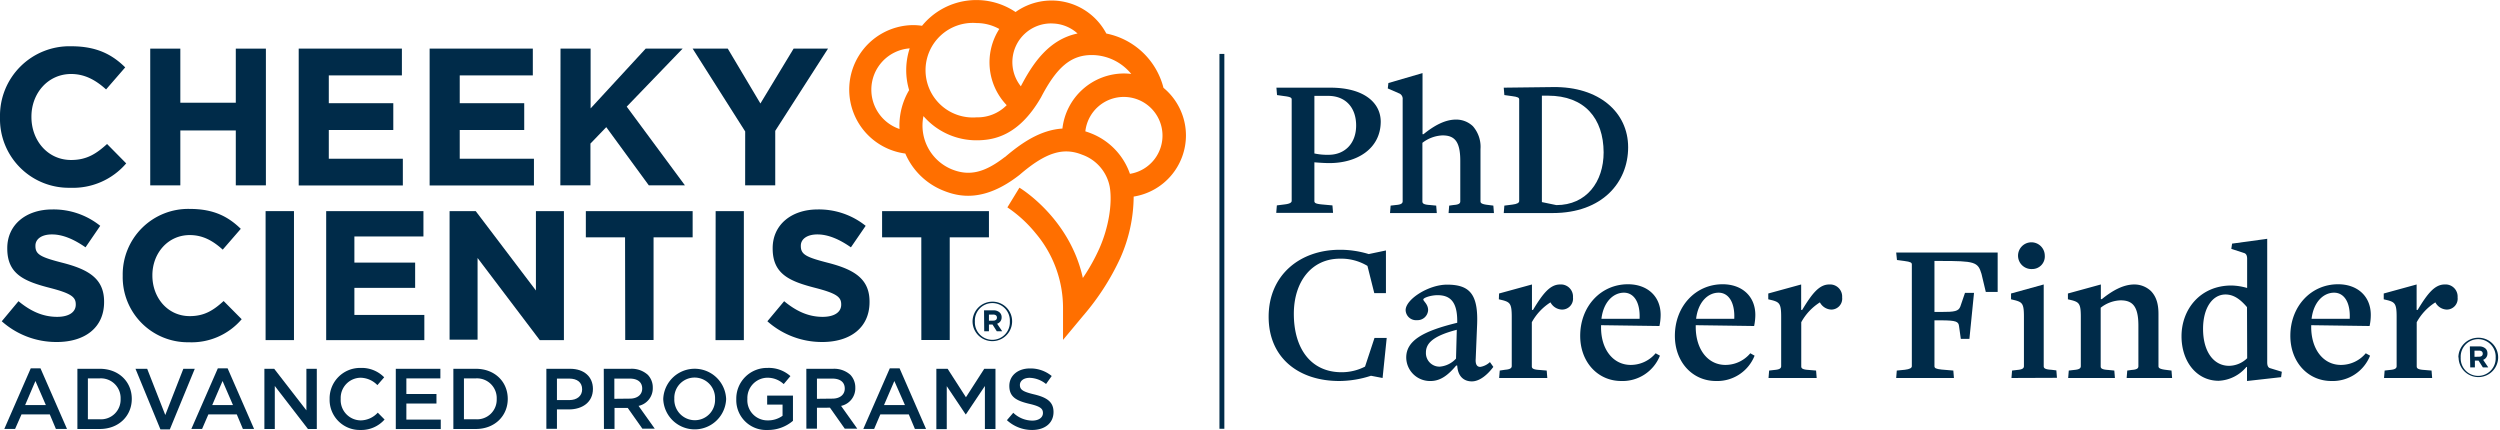<svg id="Layer_1" data-name="Layer 1" xmlns="http://www.w3.org/2000/svg" viewBox="0 0 581.43 100"><defs><style>.cls-1{fill:#002b49;}.cls-2{fill:#ff6f00;}</style></defs><path class="cls-1" d="M7.15,85.67H9.42l6.16,14.09H13l-1.42-3.38H5L3.51,99.76H1Zm3.51,8.53L8.24,88.61,5.85,94.2Z"/><path class="cls-1" d="M18,85.77h5.21c4.4,0,7.44,3,7.44,7v0c0,3.93-3,7-7.44,7H18ZM20.44,88v9.51h2.75a4.56,4.56,0,0,0,4.86-4.71v0A4.59,4.59,0,0,0,23.19,88Z"/><path class="cls-1" d="M31.51,85.77h2.72l4.21,10.75,4.2-10.75H45.3L39.5,99.86H37.31Z"/><path class="cls-1" d="M50.66,85.67h2.28l6.15,14.09h-2.6l-1.42-3.38H48.46L47,99.76H44.5Zm3.52,8.53-2.42-5.59-2.4,5.59Z"/><path class="cls-1" d="M61.49,85.77h2.28l7.49,9.67V85.77h2.42v14H71.62l-7.71-10v10H61.49Z"/><path class="cls-1" d="M76.66,92.81v0a7.08,7.08,0,0,1,7.2-7.24,7.31,7.31,0,0,1,5.49,2.18l-1.58,1.82a5.57,5.57,0,0,0-3.93-1.72,4.69,4.69,0,0,0-4.6,4.92v0a4.71,4.71,0,0,0,4.62,5,5.45,5.45,0,0,0,4-1.8l1.58,1.6A7.22,7.22,0,0,1,83.78,100,7,7,0,0,1,76.66,92.81Z"/><path class="cls-1" d="M92.05,85.77h10.37V88H94.51v3.64h7v2.21h-7v3.74h8v2.2H92.05Z"/><path class="cls-1" d="M105.44,85.77h5.22c4.4,0,7.43,3,7.43,7v0c0,3.93-3,7-7.43,7h-5.22ZM107.9,88v9.51h2.76a4.56,4.56,0,0,0,4.86-4.71v0A4.59,4.59,0,0,0,110.66,88Z"/><path class="cls-1" d="M127.07,85.77h5.52c3.27,0,5.31,1.86,5.31,4.68v0c0,3.14-2.52,4.77-5.59,4.77h-2.78v4.5h-2.46Zm5.32,7.28c1.86,0,3-1,3-2.5v0c0-1.64-1.17-2.5-3-2.5h-2.86v5Z"/><path class="cls-1" d="M140.42,85.77h6.24a5.6,5.6,0,0,1,4,1.4,4.23,4.23,0,0,1,1.16,3v0a4.19,4.19,0,0,1-3.31,4.23l3.77,5.3H149.4L146,94.88h-3.08v4.88h-2.46Zm6.06,6.94c1.76,0,2.88-.92,2.88-2.34v0c0-1.5-1.08-2.32-2.9-2.32h-3.58v4.7Z"/><path class="cls-1" d="M154.25,92.81v0a7.32,7.32,0,0,1,14.63,0v0a7.32,7.32,0,0,1-14.63,0Zm12.05,0v0a4.77,4.77,0,0,0-4.75-5,4.71,4.71,0,0,0-4.72,4.92v0a4.78,4.78,0,0,0,4.76,5A4.7,4.7,0,0,0,166.3,92.81Z"/><path class="cls-1" d="M171.24,92.81v0a7.13,7.13,0,0,1,7.22-7.24,7.53,7.53,0,0,1,5.37,1.9l-1.56,1.86a5.52,5.52,0,0,0-3.91-1.48,4.72,4.72,0,0,0-4.54,4.92v0a4.67,4.67,0,0,0,4.76,5A5.72,5.72,0,0,0,182,96.7V94.1h-3.58V92h6v5.87A8.9,8.9,0,0,1,178.5,100,6.94,6.94,0,0,1,171.24,92.81Z"/><path class="cls-1" d="M187.53,85.77h6.24a5.64,5.64,0,0,1,4,1.4,4.27,4.27,0,0,1,1.15,3v0a4.18,4.18,0,0,1-3.31,4.23l3.77,5.3h-2.91l-3.44-4.88H190v4.88h-2.46Zm6.06,6.94c1.76,0,2.88-.92,2.88-2.34v0c0-1.5-1.08-2.32-2.9-2.32H190v4.7Z"/><path class="cls-1" d="M206.94,85.67h2.28l6.15,14.09h-2.59l-1.42-3.38h-6.62l-1.44,3.38h-2.52Zm3.52,8.53L208,88.61l-2.4,5.59Z"/><path class="cls-1" d="M217.77,85.77h2.62l4.26,6.62,4.26-6.62h2.61v14h-2.46v-10l-4.41,6.59h-.08l-4.38-6.55v10h-2.42Z"/><path class="cls-1" d="M234.18,97.72,235.66,96a6.48,6.48,0,0,0,4.42,1.82c1.52,0,2.48-.72,2.48-1.76v0c0-1-.56-1.54-3.16-2.14-3-.71-4.66-1.59-4.66-4.17v0c0-2.4,2-4.06,4.78-4.06a7.76,7.76,0,0,1,5.08,1.76l-1.32,1.86a6.36,6.36,0,0,0-3.8-1.44c-1.44,0-2.28.74-2.28,1.66v0c0,1.08.64,1.56,3.34,2.2,3,.72,4.48,1.78,4.48,4.09v0c0,2.62-2.06,4.18-5,4.18A8.62,8.62,0,0,1,234.18,97.72Z"/><rect class="cls-1" x="283.61" y="12.54" width="1.14" height="87.18"/><path class="cls-1" d="M0,27.3v-.09A16.16,16.16,0,0,1,16.58,10.76c6,0,9.59,2,12.54,4.91L24.67,20.8c-2.45-2.22-5-3.59-8.13-3.59-5.36,0-9.23,4.46-9.23,9.91v.09c0,5.45,3.77,10,9.23,10,3.63,0,5.86-1.45,8.36-3.72L29.35,38a16.28,16.28,0,0,1-13,5.67A16,16,0,0,1,0,27.3Z"/><path class="cls-1" d="M34.94,11.31h7V23.89h12.9V11.31h7v31.8h-7V30.34H41.94V43.11h-7Z"/><path class="cls-1" d="M69.47,11.31h24v6.22h-17V24h15v6.23h-15v6.68H93.69v6.22H69.47Z"/><path class="cls-1" d="M99.92,11.31h24v6.22h-17V24h15v6.23h-15v6.68h17.26v6.22H99.92Z"/><path class="cls-1" d="M130.36,11.31h7v13.9l12.81-13.9h8.59l-13,13.49L159.3,43.11h-8.4L141,29.57l-3.68,3.82v9.72h-7Z"/><path class="cls-1" d="M173.31,30.57,161.09,11.31h8.17l7.59,12.76,7.72-12.76h8L180.3,30.43V43.11h-7Z"/><path class="cls-1" d="M.41,74.72,4.3,70.05c2.7,2.22,5.53,3.64,9,3.64,2.69,0,4.32-1.07,4.32-2.83v-.08c0-1.67-1-2.53-6-3.82-6-1.54-9.93-3.21-9.93-9.16v-.09c0-5.44,4.36-9,10.49-9a17.34,17.34,0,0,1,11.13,3.81l-3.42,5c-2.66-1.85-5.27-3-7.8-3s-3.85,1.16-3.85,2.61v.09c0,2,1.28,2.61,6.47,3.94,6.08,1.58,9.5,3.77,9.5,9v.09c0,6-4.54,9.29-11,9.29A19.07,19.07,0,0,1,.41,74.72Z"/><path class="cls-1" d="M28.54,64.18v-.09a15.24,15.24,0,0,1,15.64-15.5c5.65,0,9,1.89,11.82,4.63l-4.2,4.84c-2.31-2.1-4.67-3.39-7.67-3.39-5.05,0-8.69,4.2-8.69,9.34v.08c0,5.14,3.55,9.43,8.69,9.43,3.43,0,5.53-1.37,7.88-3.51l4.2,4.23A15.32,15.32,0,0,1,43.92,79.6,15.14,15.14,0,0,1,28.54,64.18Z"/><path class="cls-1" d="M61.77,49.1h6.6v30h-6.6Z"/><path class="cls-1" d="M75.86,49.1H98.48V55H82.42v6.08H96.55v5.87H82.42v6.3H98.69v5.86H75.86Z"/><path class="cls-1" d="M104.56,49.1h6.08l14,18.46V49.1h6.51v30h-5.62L111.07,60v19h-6.51Z"/><path class="cls-1" d="M145.37,55.19h-9.12V49.1h24.84v6.09H152V79.08h-6.59Z"/><path class="cls-1" d="M166.44,49.1H173v30h-6.59Z"/><path class="cls-1" d="M178.47,74.72l3.9-4.67c2.7,2.22,5.52,3.64,8.95,3.64,2.7,0,4.32-1.07,4.32-2.83v-.08c0-1.67-1-2.53-6-3.82-6-1.54-9.94-3.21-9.94-9.16v-.09c0-5.44,4.37-9,10.49-9a17.37,17.37,0,0,1,11.14,3.81l-3.43,5c-2.65-1.85-5.27-3-7.79-3s-3.86,1.16-3.86,2.61v.09c0,2,1.29,2.61,6.47,3.94,6.08,1.58,9.51,3.77,9.51,9v.09c0,6-4.54,9.29-11,9.29A19.09,19.09,0,0,1,178.47,74.72Z"/><path class="cls-1" d="M214.27,55.19h-9.12V49.1H230v6.09h-9.12V79.08h-6.6Z"/><path class="cls-2" d="M275.82,31.52a14.41,14.41,0,0,0-5.23-11.1A17.18,17.18,0,0,0,257.3,7.8a14.41,14.41,0,0,0-21.11-5A16.31,16.31,0,0,0,214.44,6a14.31,14.31,0,0,0-2.17-.16,15,15,0,0,0-1.72,29.87,16.15,16.15,0,0,0,8.85,8.62c3.68,1.49,9.5,2.73,17.64-3.6l.1-.08c6-5.16,10.1-6.47,14.56-4.66a9.87,9.87,0,0,1,6.39,7.44c.67,3.92-.28,9.58-2.43,14.4a44.39,44.39,0,0,1-3.82,6.82c-3-13.72-14.21-20.69-14.75-21l-2.8,4.58a30,30,0,0,1,6.56,6,26.92,26.92,0,0,1,6.38,17.41v7.41l4.75-5.7A57.16,57.16,0,0,0,260.56,60a35.77,35.77,0,0,0,3.1-14.28A14.43,14.43,0,0,0,275.82,31.52ZM244.54,5.46a9,9,0,0,1,6.07,2.33c-6.63,1.38-10.38,6.87-13.19,12.28h0a9,9,0,0,1,7.13-14.62Zm-17.45-.1a10.93,10.93,0,0,1,5.32,1.38,14.38,14.38,0,0,0,1.72,17.72,9.5,9.5,0,0,1-7,2.83,11,11,0,1,1,0-21.93ZM202.65,20.84a9.63,9.63,0,0,1,8.92-9.59,16.36,16.36,0,0,0-.81,5.07,16.17,16.17,0,0,0,.68,4.64,15.38,15.38,0,0,0-1.07,2.15A16.24,16.24,0,0,0,209.2,30,9.65,9.65,0,0,1,202.65,20.84Zm31,15.71c-4.69,3.64-8.26,4.46-12.29,2.83A11,11,0,0,1,214.77,27a16.29,16.29,0,0,0,12.32,5.63c4,0,9.83-1,15-9.95l.06-.11c3.65-7,6.95-9.77,11.77-9.77a11.89,11.89,0,0,1,9.18,4.4,13.33,13.33,0,0,0-1.69-.11A14.44,14.44,0,0,0,247.09,29.9C241.93,30.22,237.51,33.29,233.7,36.55Zm29.15,3.9A15.59,15.59,0,0,0,253.71,31q-.66-.26-1.29-.45a9,9,0,1,1,10.43,9.87Z"/><path class="cls-1" d="M321.55,87.91l-2.7-.52a24,24,0,0,1-7.38,1.22c-9.33,0-16.42-5.28-16.42-14.94s7.23-15.58,16.56-15.58a22.66,22.66,0,0,1,6.72,1l4-.84v9.93h-2.71l-1.59-6.34a11.85,11.85,0,0,0-6.39-1.68c-6.63,0-10.73,5.37-10.73,12.83,0,8.12,4,13.58,11.1,13.58a11.92,11.92,0,0,0,5.46-1.31l2.2-6.67h2.84Z"/><path class="cls-1" d="M342.31,88.7c-1.82,0-3.26-1.12-3.4-3.69h-.24c-1.68,2-3.5,3.6-5.92,3.6a5.52,5.52,0,0,1-5.7-5.46c0-3.88,3.78-6.12,11.86-8.08v-.42c0-4.57-1.73-6-4.58-6-1.54,0-3.31.6-3.31,1s1.12,1.08,1.12,2.48a2.47,2.47,0,0,1-2.61,2.33,2.42,2.42,0,0,1-2.62-2.33c0-2.52,5.32-5.93,9.62-5.93,5.27,0,7.32,2.19,7,9.43l-.32,7.79c-.1,1.31.28,1.91,1.07,1.91a4.29,4.29,0,0,0,2.24-1.12l.79,1.12C345.91,87.21,344.09,88.7,342.31,88.7Zm-3.5-12C333,78.2,331.63,80,331.63,82a3.15,3.15,0,0,0,3.22,3.27,5.76,5.76,0,0,0,3.78-1.87Z"/><path class="cls-1" d="M363.26,72a3.12,3.12,0,0,1-2.66-1.68,12.77,12.77,0,0,0-4.34,4.62V85.2c0,.47.28.75,1.78.84l1.68.14.14,1.73h-11.2l.14-1.73L350,86c1.12-.09,1.59-.33,1.59-.89V73.67c0-2.94-.38-3.36-2-3.82l-1-.24.05-1.35,7.65-2.1v5.93h.24c2.33-3.88,4-5.93,6.3-5.93a2.81,2.81,0,0,1,3,3A2.54,2.54,0,0,1,363.26,72Z"/><path class="cls-1" d="M377.07,88.61c-5.5,0-9.56-4.44-9.56-10.5,0-6.91,4.85-12,11.1-12,4.48,0,7.61,2.76,7.61,7.14a12.87,12.87,0,0,1-.28,2.57l-13.58-.19v.51c0,5.23,2.89,8.73,6.9,8.73a7.54,7.54,0,0,0,5.79-2.71l1,.56A9.34,9.34,0,0,1,377.07,88.61Zm.61-20.54c-2.43,0-4.76,2.1-5.23,6.07l8.87,0C381.5,70.31,380,68.07,377.68,68.07Z"/><path class="cls-1" d="M399.09,88.61c-5.5,0-9.56-4.44-9.56-10.5,0-6.91,4.85-12,11.1-12,4.48,0,7.61,2.76,7.61,7.14a12.87,12.87,0,0,1-.28,2.57l-13.58-.19v.51c.05,5.23,2.89,8.73,6.9,8.73a7.54,7.54,0,0,0,5.79-2.71l1,.56A9.34,9.34,0,0,1,399.09,88.61Zm.61-20.54c-2.43,0-4.76,2.1-5.23,6.07l8.87,0C403.52,70.31,402,68.07,399.7,68.07Z"/><path class="cls-1" d="M425.92,72a3.12,3.12,0,0,1-2.66-1.68,12.6,12.6,0,0,0-4.34,4.62V85.2c0,.47.28.75,1.77.84l1.68.14.14,1.73h-11.2l.14-1.73,1.22-.14c1.12-.09,1.58-.33,1.58-.89V73.67c0-2.94-.37-3.36-2-3.82l-1-.24,0-1.35,7.65-2.1v5.93h.23c2.34-3.88,4-5.93,6.3-5.93a2.81,2.81,0,0,1,3,3A2.54,2.54,0,0,1,425.92,72Z"/><path class="cls-1" d="M461.84,67.89l-1-4.2c-.83-2.8-1.58-3-9.65-3H449.9V72.55h1.59c3.08,0,4-.14,4.43-1.26L457,68.12h2.1l-1.07,10.69h-2l-.42-3c-.14-1-.61-1.31-4.29-1.31H449.9V85.15c0,.47.33.66,1.68.8l2.71.23.14,1.73H441l.14-1.73L443,86c1.17-.14,1.64-.42,1.64-.84V61.5c0-.42-.28-.61-1.73-.8l-1.73-.23L441,58.74H464.6v9.15Z"/><path class="cls-1" d="M467.81,87.91l.14-1.73,1.17-.14c1.12-.09,1.59-.33,1.59-.89V73.67c0-2.94-.33-3.36-2-3.82l-1-.24,0-1.35,7.6-2.1v19c0,.47.28.75,1.78.84l1.16.14.14,1.73Zm4.81-25.34a3.11,3.11,0,1,1,2.94-3.13A2.92,2.92,0,0,1,472.62,62.57Z"/><path class="cls-1" d="M494.6,87.91l.14-1.73,1-.14c1.36-.09,1.59-.42,1.59-.89V75.73c0-4.62-1.45-5.88-4.15-5.88a7.87,7.87,0,0,0-4.62,1.72V85.2c0,.47.28.75,1.77.84l1.4.14.14,1.73H481l.14-1.73,1.21-.14c1.12-.09,1.59-.33,1.59-.89V73.67c0-2.94-.37-3.36-2-3.82l-1-.24,0-1.35,7.66-2.1v3.41h.23c2.47-2,5-3.41,7.56-3.41a5.61,5.61,0,0,1,3.87,1.54C501.5,69,502,70.69,502,73V85.15c0,.42.23.7,1.91.89l1.12.14.14,1.73Z"/><path class="cls-1" d="M530.52,87.72l-7.93.89V85.34h-.14A8.92,8.92,0,0,1,516,88.56c-5.09,0-8.64-4.43-8.64-10.36,0-6.3,4.39-11.8,11.62-11.8a14.14,14.14,0,0,1,3.59.56h.05V60.19c0-.7-.19-1.12-.61-1.31l-3.07-1,.18-1.22,8.17-1.12V84.27c0,.7.18,1.21.65,1.35l2.75.84Zm-7.93-16.29c-1.4-1.63-2.94-2.94-5-2.94-3,0-5.22,3.08-5.22,8,0,5.23,2.42,8.59,6.06,8.59a6.16,6.16,0,0,0,4.2-1.77Z"/><path class="cls-1" d="M542.23,88.61c-5.5,0-9.56-4.44-9.56-10.5,0-6.91,4.85-12,11.1-12,4.48,0,7.61,2.76,7.61,7.14a12.17,12.17,0,0,1-.28,2.57l-13.58-.19v.51c.05,5.23,2.89,8.73,6.91,8.73a7.52,7.52,0,0,0,5.78-2.71l1,.56A9.34,9.34,0,0,1,542.23,88.61Zm.61-20.54c-2.43,0-4.76,2.1-5.23,6.07l8.87,0C546.67,70.31,545.17,68.07,542.84,68.07Z"/><path class="cls-1" d="M569.06,72a3.12,3.12,0,0,1-2.66-1.68,12.6,12.6,0,0,0-4.34,4.62V85.2c0,.47.28.75,1.77.84l1.68.14.14,1.73H554.46l.14-1.73,1.21-.14c1.12-.09,1.58-.33,1.58-.89V73.67c0-2.94-.37-3.36-2-3.82l-1-.24,0-1.35,7.65-2.1v5.93h.23c2.34-3.88,4-5.93,6.3-5.93a2.81,2.81,0,0,1,3,3A2.54,2.54,0,0,1,569.06,72Z"/><path class="cls-1" d="M309.19,37.93c-1.17,0-2.38-.09-3.5-.18v9c0,.46.32.65,1.68.79l2.52.23.14,1.73H296.82l.14-1.73,1.82-.23c1.17-.14,1.63-.42,1.63-.84V23.14c0-.42-.28-.61-1.72-.79L297,22.11l-.14-1.72h12.55c7.75,0,11.71,3.45,11.71,7.93C321.08,34.62,315.58,37.93,309.19,37.93Zm-.28-15.63h-3.22V35.69A13.9,13.9,0,0,0,309,36c3.74,0,6.4-2.61,6.4-6.81S312.92,22.3,308.91,22.3Z"/><path class="cls-1" d="M336.9,49.55l.14-1.73,1-.14c1.35-.09,1.58-.42,1.58-.88V37.37c0-4.62-1.44-5.88-4.15-5.88a8.16,8.16,0,0,0-4.66,1.73V46.84c0,.47.27.75,1.77.84l1.44.14.14,1.73H323.28l.14-1.73,1.21-.14c1.12-.09,1.59-.32,1.59-.88V23.14a1.38,1.38,0,0,0-.66-1.35l-2.8-1.22.14-1.26L330.84,17V31.21h.23c2.47-2,5-3.4,7.56-3.4a5.61,5.61,0,0,1,3.92,1.54,7.27,7.27,0,0,1,1.77,5.32V46.8c0,.42.23.7,1.91.88l1.08.14.14,1.73Z"/><path class="cls-1" d="M361.12,49.55H349.73l.14-1.73,1.82-.23c1.17-.14,1.63-.42,1.63-.84V23.14c0-.42-.28-.61-1.72-.79l-1.73-.24-.14-1.72,11.48-.14c10.64-.14,17.45,5.83,17.45,14S372.64,49.55,361.12,49.55ZM360,22.25H358.6V47l3.36.7c7,0,11-5.41,11-12.27C372.92,27.57,368.58,22.25,360,22.25Z"/><path class="cls-1" d="M226.19,74.76v0a4.62,4.62,0,0,1,4.62-4.6,4.56,4.56,0,0,1,4.58,4.58v0a4.6,4.6,0,0,1-9.2,0Zm8.67,0v0a4.07,4.07,0,1,0-8.13,0v0a4.07,4.07,0,1,0,8.13,0Zm-6-2.58h2.17a2,2,0,0,1,1.51.54,1.43,1.43,0,0,1,.41,1.06v0a1.51,1.51,0,0,1-1.05,1.51l1.19,1.76h-1.26l-1-1.58H230v1.58H228.9Zm2.16,2.39c.55,0,.84-.29.84-.7v0c0-.47-.33-.71-.87-.71H230v1.43Z"/><path class="cls-1" d="M571.75,83.15v0a4.61,4.61,0,0,1,4.62-4.6A4.56,4.56,0,0,1,581,83.1v0a4.6,4.6,0,0,1-9.2,0Zm8.67,0v0a4.07,4.07,0,1,0-8.13,0v0a4.07,4.07,0,1,0,8.13,0Zm-6-2.58h2.17a2.07,2.07,0,0,1,1.51.53,1.47,1.47,0,0,1,.41,1.07v0a1.53,1.53,0,0,1-1,1.52l1.19,1.75h-1.26l-1-1.58h-.85v1.58h-1.08Zm2.16,2.39c.55,0,.84-.3.84-.7v0c0-.47-.33-.71-.87-.71h-1.05v1.44Z"/></svg>